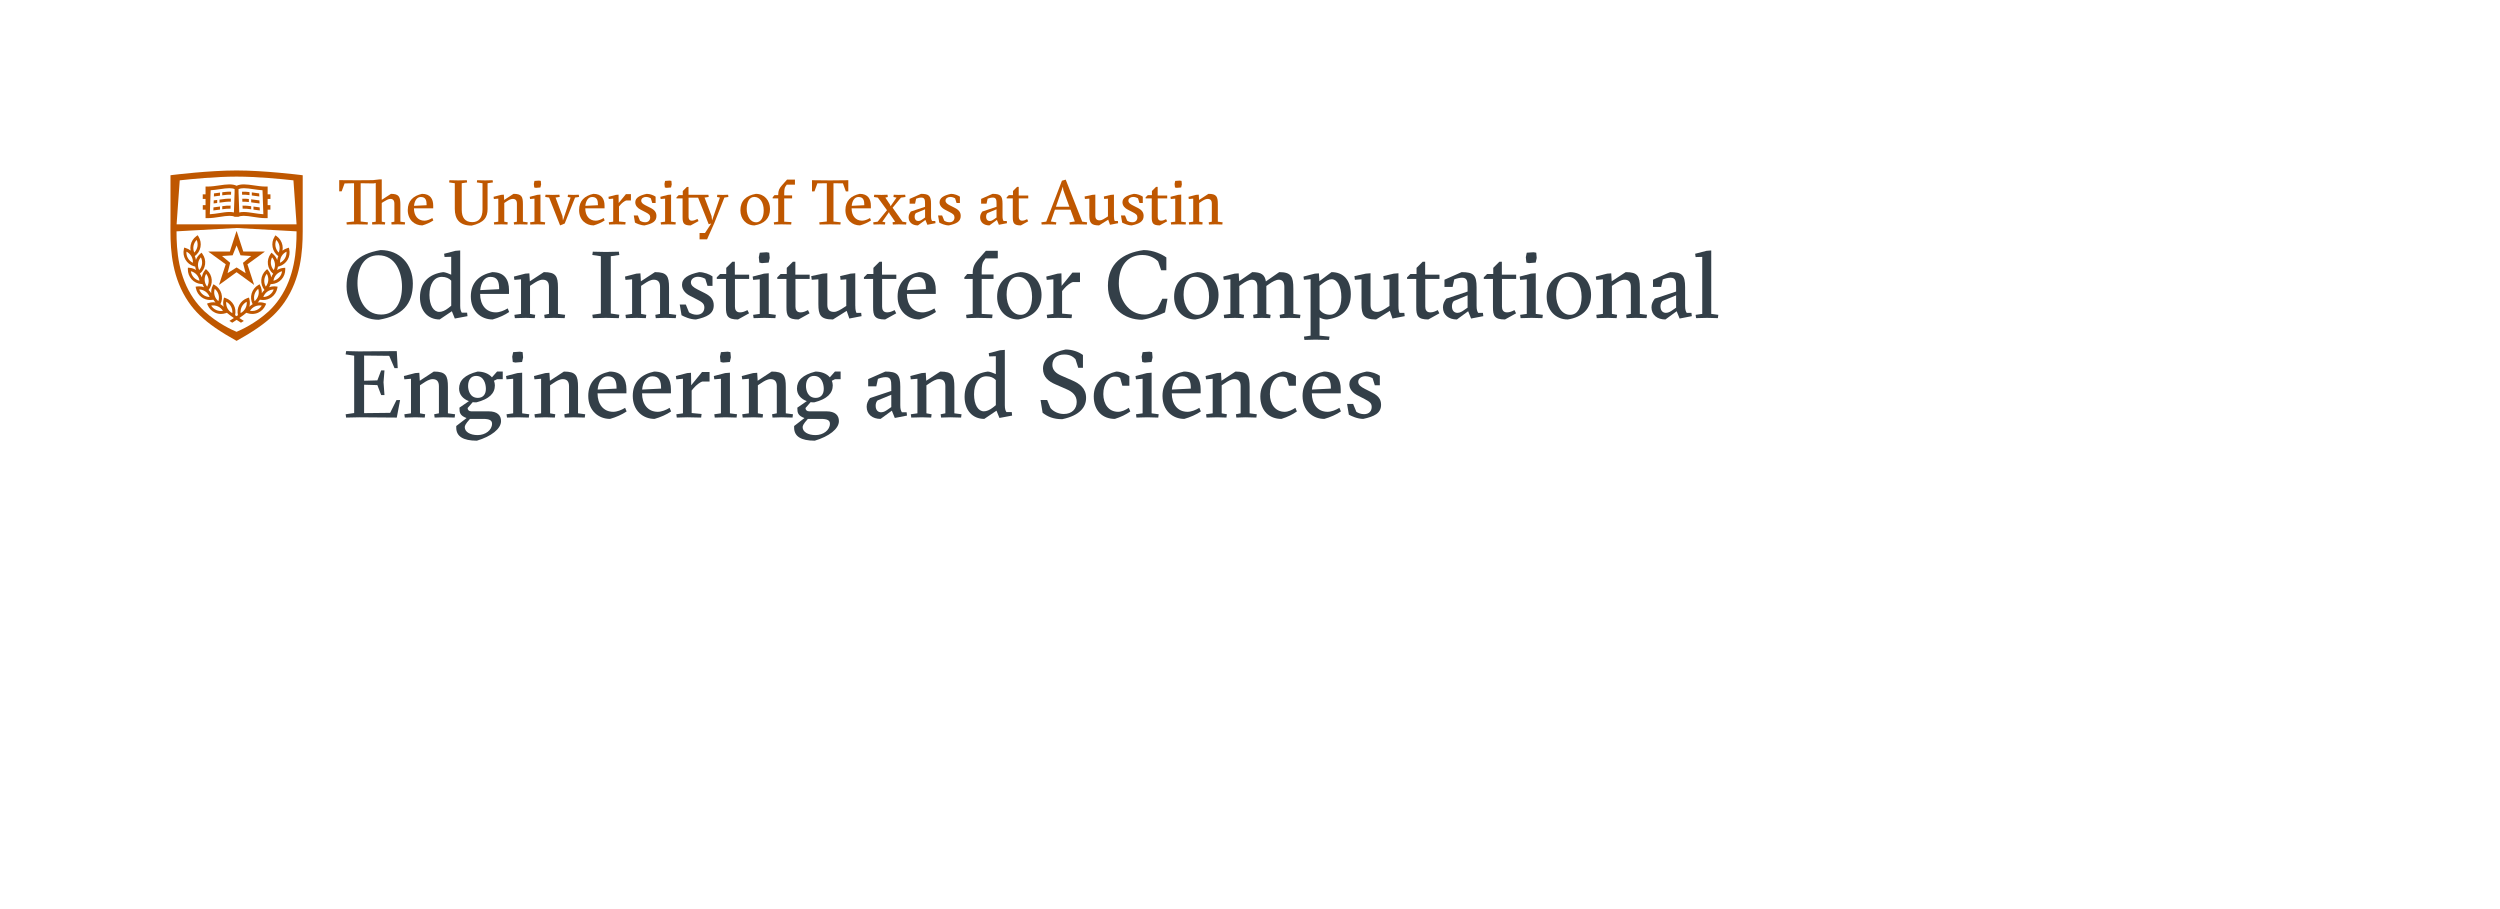 <?xml version="1.0" encoding="utf-8"?>
<!-- Generator: Adobe Illustrator 23.0.2, SVG Export Plug-In . SVG Version: 6.00 Build 0)  -->
<svg version="1.1" id="Layer_1" xmlns="http://www.w3.org/2000/svg" xmlns:xlink="http://www.w3.org/1999/xlink" x="0px" y="0px"
	 viewBox="0 0 792 288" style="enable-background:new 0 0 792 288;" xml:space="preserve">
<style type="text/css">
	.st0{fill:#333F48;}
	.st1{fill:#BF5700;}
</style>
<g>
	<path class="st0" d="M130.79,89.81c0,6.63-3.39,10.26-10.8,11.49c-6.06,0-10.2-4.53-10.2-10.59c0-6.63,3.39-10.26,10.8-11.49
		C126.66,79.22,130.79,83.75,130.79,89.81z M120.75,99.65c4.62,0,6.6-3.99,6.6-8.85c0-4.38-1.95-9.93-7.47-9.93
		c-4.62,0-6.63,3.96-6.63,8.85C113.25,94.19,115.26,99.65,120.75,99.65z"/>
	<path class="st0" d="M145.79,96.86c0,1.2,0.21,1.74,0.51,2.19h1.68l0.12,1.11l-4.02,0.75l-0.93-2.31l-3.87,2.61
		c-3.81,0-6.24-2.85-6.24-6.99c0-4.86,2.97-7.41,7.35-8.01c0.6,0,1.86,0.48,2.55,0.81v-5.67l-2.1,0.06l-0.15-1.02l3.6-0.93l1.5-0.12
		V96.86z M142.05,97.58l0.9-0.72v-7.95c-0.66-0.75-1.71-1.2-2.97-1.2c-2.4,0-3.93,2.19-3.93,5.73c0,3.33,1.32,5.37,3.12,5.37
		C139.98,98.81,141,98.42,142.05,97.58z"/>
	<path class="st0" d="M152.1,93.11c0,3.42,1.83,5.85,4.98,5.85c1.2,0,2.64-0.57,3.75-1.26l0.48,1.14c-1.44,0.99-3.33,1.83-5.25,2.37
		c-3.63,0-6.9-2.58-6.9-7.29c0-4.44,2.67-6.81,6.78-7.71c3.96,0,5.31,2.49,5.31,5.64v1.26H152.1z M158.13,91.61
		c0-2.31-0.45-3.9-2.76-3.9c-1.83,0-3,1.71-3.24,4.2L158.13,91.61z"/>
	<path class="st0" d="M166.56,100.7l-3.45,0.09l-0.15-1.05l2.1-0.3V88.49l-2.1,0.18l-0.15-1.05l3.6-0.93l1.29-0.09l0.15,2.52
		l4.44-2.91c3.84,0,4.47,1.29,4.47,4.89v8.34l2.28,0.3l-0.15,1.05l-3.45-0.09l-2.88,0.09l-0.15-1.05l1.5-0.3v-8.58
		c0-1.56-0.69-2.25-1.98-2.25c-1.05,0-2.1,0.66-3.12,1.35l-0.9,0.6v8.88l1.65,0.3l-0.15,1.05L166.56,100.7z"/>
	<path class="st0" d="M191.94,100.7l-4.14,0.09l-0.15-1.08l2.7-0.39V81.17l-2.7-0.39l0.15-1.05l4.14,0.09l4.11-0.09l0.15,1.05
		l-2.7,0.39v18.15l2.7,0.39l-0.15,1.08L191.94,100.7z"/>
	<path class="st0" d="M201.75,100.7l-3.45,0.09l-0.15-1.05l2.1-0.3V88.49l-2.1,0.18L198,87.62l3.6-0.93l1.29-0.09l0.15,2.52
		l4.44-2.91c3.84,0,4.47,1.29,4.47,4.89v8.34l2.28,0.3l-0.15,1.05l-3.45-0.09l-2.88,0.09l-0.15-1.05l1.5-0.3v-8.58
		c0-1.56-0.69-2.25-1.98-2.25c-1.05,0-2.1,0.66-3.12,1.35l-0.9,0.6v8.88l1.65,0.3l-0.15,1.05L201.75,100.7z"/>
	<path class="st0" d="M223.44,88.34c-0.3-0.18-1.2-0.66-2.28-0.66c-1.17,0-2.28,0.63-2.28,1.77c0,0.96,0.75,1.56,2.1,2.25l2.31,1.17
		c2.01,1.02,2.82,2.16,2.82,3.87c0,2.7-2.19,3.72-5.64,4.47c-1.83,0-3.78-0.9-4.56-1.35l-0.57-3.39h1.92l1.02,2.49
		c0.63,0.42,1.5,0.75,2.46,0.75c1.59,0,2.4-1.02,2.4-2.28c0-1.17-0.63-1.68-2.19-2.49l-2.37-1.23c-1.29-0.66-2.52-1.8-2.52-3.48
		c0-2.1,1.95-3.27,5.43-4.02c1.62,0,3.36,0.72,4.23,1.35v3h-1.59L223.44,88.34z"/>
	<path class="st0" d="M227.07,88.37v-0.51l1.05-1.05h1.95v-1.95l1.95-1.95h0.78v4.11h4.53v1.35h-4.5v8.79c0,0.87,0.33,1.8,1.59,1.8
		c0.87,0,1.53-0.3,2.37-0.72l0.51,1.02l-3.51,1.95c-3.36,0-3.81-1.2-3.81-3.9v-8.94H227.07z"/>
	<path class="st0" d="M242.19,100.7l-3.45,0.09l-0.15-1.05l2.1-0.3V88.49l-2.1,0.18l-0.15-1.05l3.6-0.93l1.5-0.12v12.87l2.25,0.3
		l-0.15,1.05L242.19,100.7z M240.69,80.06l2.16-0.15l0.84,0.15l0.15,1.68l-0.33,1.44l-2.13,0.18l-0.81-0.18l-0.18-1.68L240.69,80.06
		z"/>
	<path class="st0" d="M246.24,88.37v-0.51l1.05-1.05h1.95v-1.95l1.95-1.95h0.78v4.11h4.53v1.35H252v8.79c0,0.87,0.33,1.8,1.59,1.8
		c0.87,0,1.53-0.3,2.37-0.72l0.51,1.02l-3.51,1.95c-3.36,0-3.81-1.2-3.81-3.9v-8.94H246.24z"/>
	<path class="st0" d="M270.96,96.86c0,1.29,0.15,1.77,0.36,2.25h1.5l0.12,1.05l-3.87,0.75l-0.84-2.43l-4.35,2.73
		c-3.96,0-4.62-1.41-4.62-4.89v-7.83l-2.1,0.15L257,87.47l3.6-0.78l1.5-0.12v9.99c0,1.56,0.66,2.25,2.13,2.25
		c0.93,0,2.13-0.75,3.27-1.5l0.6-0.39v-8.43l-1.8,0.15l-0.15-1.17l3.3-0.78l1.5-0.12V96.86z"/>
	<path class="st0" d="M273.69,88.37v-0.51l1.05-1.05h1.95v-1.95l1.95-1.95h0.78v4.11h4.53v1.35h-4.5v8.79c0,0.87,0.33,1.8,1.59,1.8
		c0.87,0,1.53-0.3,2.37-0.72l0.51,1.02l-3.51,1.95c-3.36,0-3.81-1.2-3.81-3.9v-8.94H273.69z"/>
	<path class="st0" d="M287.3,93.11c0,3.42,1.83,5.85,4.98,5.85c1.2,0,2.64-0.57,3.75-1.26l0.48,1.14c-1.44,0.99-3.33,1.83-5.25,2.37
		c-3.63,0-6.9-2.58-6.9-7.29c0-4.44,2.67-6.81,6.78-7.71c3.96,0,5.31,2.49,5.31,5.64v1.26H287.3z M293.33,91.61
		c0-2.31-0.45-3.9-2.76-3.9c-1.83,0-3,1.71-3.24,4.2L293.33,91.61z"/>
	<path class="st0" d="M311,86.96h3.75v1.41H311v11.07l3.45,0.21l-0.15,1.14l-4.65-0.09l-3.45,0.09l-0.15-1.05l2.1-0.3V88.37h-2.64
		v-0.51l0.9-1.05h1.74v-0.3c0-1.8,0.57-2.97,1.65-4.2l2.52-2.85h3.78v2.4h-3.9l-0.57,0.81c-0.42,0.57-0.63,1.44-0.63,3.39V86.96z"/>
	<path class="st0" d="M329.96,93.41c0,4.47-2.73,7.05-7.38,7.8c-3.99,0-6.69-3.09-6.69-7.17c0-4.5,2.73-7.05,7.38-7.83
		C327.26,86.21,329.96,89.33,329.96,93.41z M323.33,99.74c2.4,0,3.63-2.46,3.63-5.7c0-3.81-1.83-6.36-4.44-6.36
		c-2.43,0-3.63,2.46-3.63,5.73C318.89,96.83,320.66,99.74,323.33,99.74z"/>
	<path class="st0" d="M336.32,90.56l3.42-4.2h2.4v3h-2.22c-0.72,0.15-2.04,1.14-2.85,2.13l-0.6,0.72v7.14l3.15,0.3l-0.15,1.14
		l-4.35-0.09l-3.36,0.09l-0.15-1.05l2.1-0.3V88.49l-2.1,0.18l-0.15-1.05l3.6-0.93l1.2-0.09L336.32,90.56z"/>
	<path class="st0" d="M369.86,94.64l-0.78,4.32c-1.62,0.78-4.77,1.98-7.29,2.34c-5.58,0-10.8-3.78-10.8-10.77
		s4.65-10.41,11.34-11.31c3.12,0,5.88,1.41,7.17,2.34v4.05h-1.65l-0.96-2.79c-0.81-0.87-2.52-2.04-4.98-2.04
		c-4.44,0-7.47,3.15-7.47,9.03c0,4.86,2.97,9.84,8.22,9.84c1.8,0,3.12-0.99,3.93-1.68l1.62-3.33H369.86z"/>
	<path class="st0" d="M386.03,93.41c0,4.47-2.73,7.05-7.38,7.8c-3.99,0-6.69-3.09-6.69-7.17c0-4.5,2.73-7.05,7.38-7.83
		C383.33,86.21,386.03,89.33,386.03,93.41z M379.4,99.74c2.4,0,3.63-2.46,3.63-5.7c0-3.81-1.83-6.36-4.44-6.36
		c-2.43,0-3.63,2.46-3.63,5.73C374.96,96.83,376.73,99.74,379.4,99.74z"/>
	<path class="st0" d="M408.38,100.7l-2.85,0.09l-0.15-1.05l1.5-0.3v-8.58c0-1.56-0.66-2.25-1.74-2.25c-0.9,0-2.01,0.6-3.06,1.35
		l-0.9,0.63v8.85l1.35,0.3l-0.15,1.05l-2.55-0.09l-2.7,0.09l-0.15-1.05l1.35-0.3v-8.58c0-1.56-0.66-2.25-1.74-2.25
		c-0.9,0-2.01,0.6-3.06,1.35l-0.9,0.63v8.85l1.5,0.3l-0.15,1.05l-2.7-0.09l-3.45,0.09l-0.15-1.05l2.1-0.3V88.49l-2.1,0.18
		l-0.15-1.05l3.6-0.93l1.29-0.09l0.15,2.49l4.14-2.88c2.91,0,3.99,0.87,4.32,2.94l4.23-2.94c3.84,0,4.47,1.44,4.47,5.25v7.98
		l2.25,0.3l-0.15,1.05L408.38,100.7z"/>
	<path class="st0" d="M418.04,100.58v5.76l3.15,0.3l-0.15,1.05l-4.35-0.09l-3.45,0.09l-0.15-1.05l2.1-0.3V88.46l-2.1,0.18
		l-0.15-1.02l3.6-0.93l1.29-0.09l0.15,2.49l3.84-2.88c3.87,0,6.12,2.64,6.12,6.99c0,5.1-3.06,7.41-7.53,8.01
		C419.57,101.21,418.73,100.97,418.04,100.58z M421.82,88.46c-0.81,0-1.77,0.54-2.88,1.38l-0.9,0.69v7.53
		c0.69,1.05,1.92,1.65,3.27,1.65c2.16,0,3.63-2.13,3.63-5.58C424.94,90.62,423.62,88.46,421.82,88.46z"/>
	<path class="st0" d="M443.03,96.86c0,1.29,0.15,1.77,0.36,2.25h1.5l0.12,1.05l-3.87,0.75l-0.84-2.43l-4.35,2.73
		c-3.96,0-4.62-1.41-4.62-4.89v-7.83l-2.1,0.15l-0.15-1.17l3.6-0.78l1.5-0.12v9.99c0,1.56,0.66,2.25,2.13,2.25
		c0.93,0,2.13-0.75,3.27-1.5l0.6-0.39v-8.43l-1.8,0.15l-0.15-1.17l3.3-0.78l1.5-0.12V96.86z"/>
	<path class="st0" d="M445.76,88.37v-0.51l1.05-1.05h1.95v-1.95l1.95-1.95h0.78v4.11h4.53v1.35h-4.5v8.79c0,0.87,0.33,1.8,1.59,1.8
		c0.87,0,1.53-0.3,2.37-0.72l0.51,1.02l-3.51,1.95c-3.36,0-3.81-1.2-3.81-3.9v-8.94H445.76z"/>
	<path class="st0" d="M463.04,86.21c3.78,0,4.74,0.96,4.74,4.77v5.88c0,1.29,0.21,1.77,0.51,2.25h1.5l0.12,1.05l-3.87,0.75
		l-0.93-2.31l-3.57,2.61c-2.58,0-4.41-1.44-4.41-3.84c0-1.08,0.39-1.86,1.05-2.76l6.75-2.25v-1.5c0-1.8-0.15-2.88-1.77-2.88
		c-0.81,0-1.8,0.27-2.46,0.54l-0.51,2.37h-2.58v-2.28L463.04,86.21z M464.93,93.56l-4.35,1.8c-0.45,0.45-0.6,1.05-0.6,1.68
		c0,1.53,0.87,2.07,1.74,2.07c0.84,0,1.56-0.51,1.95-0.78l1.26-0.87V93.56z"/>
	<path class="st0" d="M470.06,88.37v-0.51l1.05-1.05h1.95v-1.95l1.95-1.95h0.78v4.11h4.53v1.35h-4.5v8.79c0,0.87,0.33,1.8,1.59,1.8
		c0.87,0,1.53-0.3,2.37-0.72l0.51,1.02l-3.51,1.95c-3.36,0-3.81-1.2-3.81-3.9v-8.94H470.06z"/>
	<path class="st0" d="M485.18,100.7l-3.45,0.09l-0.15-1.05l2.1-0.3V88.49l-2.1,0.18l-0.15-1.05l3.6-0.93l1.5-0.12v12.87l2.25,0.3
		l-0.15,1.05L485.18,100.7z M483.68,80.06l2.16-0.15l0.84,0.15l0.15,1.68l-0.33,1.44l-2.13,0.18l-0.81-0.18l-0.18-1.68L483.68,80.06
		z"/>
	<path class="st0" d="M504.05,93.41c0,4.47-2.73,7.05-7.38,7.8c-3.99,0-6.69-3.09-6.69-7.17c0-4.5,2.73-7.05,7.38-7.83
		C501.35,86.21,504.05,89.33,504.05,93.41z M497.42,99.74c2.4,0,3.63-2.46,3.63-5.7c0-3.81-1.83-6.36-4.44-6.36
		c-2.43,0-3.63,2.46-3.63,5.73C492.98,96.83,494.75,99.74,497.42,99.74z"/>
	<path class="st0" d="M509.3,100.7l-3.45,0.09l-0.15-1.05l2.1-0.3V88.49l-2.1,0.18l-0.15-1.05l3.6-0.93l1.29-0.09l0.15,2.52
		l4.44-2.91c3.84,0,4.47,1.29,4.47,4.89v8.34l2.28,0.3l-0.15,1.05l-3.45-0.09l-2.88,0.09l-0.15-1.05l1.5-0.3v-8.58
		c0-1.56-0.69-2.25-1.98-2.25c-1.05,0-2.1,0.66-3.12,1.35l-0.9,0.6v8.88l1.65,0.3l-0.15,1.05L509.3,100.7z"/>
	<path class="st0" d="M529.1,86.21c3.78,0,4.74,0.96,4.74,4.77v5.88c0,1.29,0.21,1.77,0.51,2.25h1.5l0.12,1.05l-3.87,0.75
		l-0.93-2.31l-3.57,2.61c-2.58,0-4.41-1.44-4.41-3.84c0-1.08,0.39-1.86,1.05-2.76l6.75-2.25v-1.5c0-1.8-0.15-2.88-1.77-2.88
		c-0.81,0-1.8,0.27-2.46,0.54l-0.51,2.37h-2.58v-2.28L529.1,86.21z M530.99,93.56l-4.35,1.8c-0.45,0.45-0.6,1.05-0.6,1.68
		c0,1.53,0.87,2.07,1.74,2.07c0.84,0,1.56-0.51,1.95-0.78l1.26-0.87V93.56z"/>
	<path class="st0" d="M540.77,100.7l-3.45,0.09l-0.15-1.05l2.1-0.3V81.38l-2.1,0.06l-0.15-1.05l3.6-0.93l1.5-0.12v20.1l2.25,0.3
		l-0.15,1.05L540.77,100.7z"/>
	<path class="st0" d="M125.7,111.23l0.3,5.4h-1.02l-1.68-3.9l-7.95-0.09v7.98l4.2-0.12l1.2-3.15h1.05l-0.3,3.75l0.3,4.05h-1.05
		l-1.2-3.15l-4.2-0.12v9l8.25-0.09l2.01-4.05h1.14l-1.05,5.55l-11.91-0.09l-4.14,0.09l-0.15-1.05l2.7-0.39v-18.18l-2.7-0.39
		l0.15-1.05l4.14,0.09L125.7,111.23z"/>
	<path class="st0" d="M131.7,132.2l-3.45,0.09l-0.15-1.05l2.1-0.3v-10.95l-2.1,0.18l-0.15-1.05l3.6-0.93l1.29-0.09l0.15,2.52
		l4.44-2.91c3.84,0,4.47,1.29,4.47,4.89v8.34l2.28,0.3l-0.15,1.05l-3.45-0.09l-2.88,0.09l-0.15-1.05l1.5-0.3v-8.58
		c0-1.56-0.69-2.25-1.98-2.25c-1.05,0-2.1,0.66-3.12,1.35l-0.9,0.6v8.88l1.65,0.3l-0.15,1.05L131.7,132.2z"/>
	<path class="st0" d="M155.85,119.54l1.62-1.83h1.8v2.43h-1.8l-0.99,0.48c0.18,0.45,0.3,0.93,0.3,1.44c0,2.55-1.77,4.35-5.85,5.4
		c-0.42,0-0.81,0-1.17-0.06l-1.62,1.86c0,0.63,0.45,1.05,1.17,1.05h5.49c2.73,0,3.93,1.26,3.93,3.09c0,2.46-3.12,4.86-7.65,6.21
		c-4.35,0-6.54-1.35-6.54-4.14v-0.51l3.27-2.52c-2.1-0.78-2.25-1.74-2.25-3.12v-0.18l3-2.07c-1.89-0.66-3.12-2.1-3.12-3.96
		c0-2.55,1.74-4.35,5.85-5.4C153.24,117.71,154.89,118.4,155.85,119.54z M148.89,132.71c-1.53,1.68-1.65,2.22-1.65,2.64
		c0,1.41,1.62,2.49,4.08,2.49s4.56-1.59,4.56-3.6c0-1.08-0.81-1.53-2.85-1.53H148.89z M150.84,119.09c-1.62,0-2.55,1.26-2.55,3.18
		c0,1.44,0.63,3.78,3.09,3.78c1.62,0,2.55-1.11,2.55-2.85C153.93,121.64,153.3,119.09,150.84,119.09z"/>
	<path class="st0" d="M164.07,132.2l-3.45,0.09l-0.15-1.05l2.1-0.3v-10.95l-2.1,0.18l-0.15-1.05l3.6-0.93l1.5-0.12v12.87l2.25,0.3
		l-0.15,1.05L164.07,132.2z M162.57,111.56l2.16-0.15l0.84,0.15l0.15,1.68l-0.33,1.44l-2.13,0.18l-0.81-0.18l-0.18-1.68
		L162.57,111.56z"/>
	<path class="st0" d="M172.92,132.2l-3.45,0.09l-0.15-1.05l2.1-0.3v-10.95l-2.1,0.18l-0.15-1.05l3.6-0.93l1.29-0.09l0.15,2.52
		l4.44-2.91c3.84,0,4.47,1.29,4.47,4.89v8.34l2.28,0.3l-0.15,1.05l-3.45-0.09l-2.88,0.09l-0.15-1.05l1.5-0.3v-8.58
		c0-1.56-0.69-2.25-1.98-2.25c-1.05,0-2.1,0.66-3.12,1.35l-0.9,0.6v8.88l1.65,0.3l-0.15,1.05L172.92,132.2z"/>
	<path class="st0" d="M189.3,124.61c0,3.42,1.83,5.85,4.98,5.85c1.2,0,2.64-0.57,3.75-1.26l0.48,1.14
		c-1.44,0.99-3.33,1.83-5.25,2.37c-3.63,0-6.9-2.58-6.9-7.29c0-4.44,2.67-6.81,6.78-7.71c3.96,0,5.31,2.49,5.31,5.64v1.26H189.3z
		 M195.33,123.11c0-2.31-0.45-3.9-2.76-3.9c-1.83,0-3,1.71-3.24,4.2L195.33,123.11z"/>
	<path class="st0" d="M203.4,124.61c0,3.42,1.83,5.85,4.98,5.85c1.2,0,2.64-0.57,3.75-1.26l0.48,1.14
		c-1.44,0.99-3.33,1.83-5.25,2.37c-3.63,0-6.9-2.58-6.9-7.29c0-4.44,2.67-6.81,6.78-7.71c3.96,0,5.31,2.49,5.31,5.64v1.26H203.4z
		 M209.43,123.11c0-2.31-0.45-3.9-2.76-3.9c-1.83,0-3,1.71-3.24,4.2L209.43,123.11z"/>
	<path class="st0" d="M218.97,122.06l3.42-4.2h2.4v3h-2.22c-0.72,0.15-2.04,1.14-2.85,2.13l-0.6,0.72v7.14l3.15,0.3l-0.15,1.14
		l-4.35-0.09l-3.36,0.09l-0.15-1.05l2.1-0.3v-10.95l-2.1,0.18l-0.15-1.05l3.6-0.93l1.2-0.09L218.97,122.06z"/>
	<path class="st0" d="M229.89,132.2l-3.45,0.09l-0.15-1.05l2.1-0.3v-10.95l-2.1,0.18l-0.15-1.05l3.6-0.93l1.5-0.12v12.87l2.25,0.3
		l-0.15,1.05L229.89,132.2z M228.39,111.56l2.16-0.15l0.84,0.15l0.15,1.68l-0.33,1.44l-2.13,0.18l-0.81-0.18l-0.18-1.68
		L228.39,111.56z"/>
	<path class="st0" d="M238.74,132.2l-3.45,0.09l-0.15-1.05l2.1-0.3v-10.95l-2.1,0.18l-0.15-1.05l3.6-0.93l1.29-0.09l0.15,2.52
		l4.44-2.91c3.84,0,4.47,1.29,4.47,4.89v8.34l2.28,0.3l-0.15,1.05l-3.45-0.09l-2.88,0.09l-0.15-1.05l1.5-0.3v-8.58
		c0-1.56-0.69-2.25-1.98-2.25c-1.05,0-2.1,0.66-3.12,1.35l-0.9,0.6v8.88l1.65,0.3l-0.15,1.05L238.74,132.2z"/>
	<path class="st0" d="M262.89,119.54l1.62-1.83h1.8v2.43h-1.8l-0.99,0.48c0.18,0.45,0.3,0.93,0.3,1.44c0,2.55-1.77,4.35-5.85,5.4
		c-0.42,0-0.81,0-1.17-0.06l-1.62,1.86c0,0.63,0.45,1.05,1.17,1.05h5.49c2.73,0,3.93,1.26,3.93,3.09c0,2.46-3.12,4.86-7.65,6.21
		c-4.35,0-6.54-1.35-6.54-4.14v-0.51l3.27-2.52c-2.1-0.78-2.25-1.74-2.25-3.12v-0.18l3-2.07c-1.89-0.66-3.12-2.1-3.12-3.96
		c0-2.55,1.74-4.35,5.85-5.4C260.28,117.71,261.93,118.4,262.89,119.54z M255.93,132.71c-1.53,1.68-1.65,2.22-1.65,2.64
		c0,1.41,1.62,2.49,4.08,2.49s4.56-1.59,4.56-3.6c0-1.08-0.81-1.53-2.85-1.53H255.93z M257.88,119.09c-1.62,0-2.55,1.26-2.55,3.18
		c0,1.44,0.63,3.78,3.09,3.78c1.62,0,2.55-1.11,2.55-2.85C260.97,121.64,260.34,119.09,257.88,119.09z"/>
	<path class="st0" d="M280.47,117.71c3.78,0,4.74,0.96,4.74,4.77v5.88c0,1.29,0.21,1.77,0.51,2.25h1.5l0.12,1.05l-3.87,0.75
		l-0.93-2.31l-3.57,2.61c-2.58,0-4.41-1.44-4.41-3.84c0-1.08,0.39-1.86,1.05-2.76l6.75-2.25v-1.5c0-1.8-0.15-2.88-1.77-2.88
		c-0.81,0-1.8,0.27-2.46,0.54l-0.51,2.37h-2.58v-2.28L280.47,117.71z M282.36,125.06l-4.35,1.8c-0.45,0.45-0.6,1.05-0.6,1.68
		c0,1.53,0.87,2.07,1.74,2.07c0.84,0,1.56-0.51,1.95-0.78l1.26-0.87V125.06z"/>
	<path class="st0" d="M292.14,132.2l-3.45,0.09l-0.15-1.05l2.1-0.3v-10.95l-2.1,0.18l-0.15-1.05l3.6-0.93l1.29-0.09l0.15,2.52
		l4.44-2.91c3.84,0,4.47,1.29,4.47,4.89v8.34l2.28,0.3l-0.15,1.05l-3.45-0.09l-2.88,0.09l-0.15-1.05l1.5-0.3v-8.58
		c0-1.56-0.69-2.25-1.98-2.25c-1.05,0-2.1,0.66-3.12,1.35l-0.9,0.6v8.88l1.65,0.3l-0.15,1.05L292.14,132.2z"/>
	<path class="st0" d="M318.33,128.36c0,1.2,0.21,1.74,0.51,2.19h1.68l0.12,1.11l-4.02,0.75l-0.93-2.31l-3.87,2.61
		c-3.81,0-6.24-2.85-6.24-6.99c0-4.86,2.97-7.41,7.35-8.01c0.6,0,1.86,0.48,2.55,0.81v-5.67l-2.1,0.06l-0.15-1.02l3.6-0.93l1.5-0.12
		V128.36z M314.58,129.08l0.9-0.72v-7.95c-0.66-0.75-1.71-1.2-2.97-1.2c-2.4,0-3.93,2.19-3.93,5.73c0,3.33,1.32,5.37,3.12,5.37
		C312.51,130.31,313.53,129.92,314.58,129.08z"/>
	<path class="st0" d="M332.79,129.26c0.9,1.11,2.55,1.89,4.23,1.89c2.58,0,4.08-1.62,4.08-3.81c0-2.04-1.32-3.21-3.12-3.99
		l-3.63-1.59c-2.16-0.93-3.93-2.31-3.93-4.98c0-3.27,3-5.19,7.17-6.06c1.89,0,3.99,0.63,5.49,1.74v4.05h-1.5l-0.87-2.73
		c-0.78-0.81-1.74-1.47-3.54-1.47c-2.37,0-3.78,1.29-3.78,3.3c0,1.65,1.17,2.67,2.82,3.39l3.45,1.5c2.37,1.02,4.44,2.52,4.41,5.58
		c0,2.82-1.92,5.55-7.56,6.72c-2.76,0-4.62-0.78-6.21-2.04l-0.66-4.05h2.1L332.79,129.26z"/>
	<path class="st0" d="M354.87,119.78c-0.48-0.36-0.93-0.48-1.74-0.48c-2.04,0-3.6,2.28-3.6,5.55c0,3.21,1.74,5.61,4.68,5.61
		c1.14,0,2.34-0.57,3.39-1.26l0.48,1.14c-1.38,0.99-2.91,1.74-4.89,2.37c-3.84,0-6.69-2.52-6.69-7.14c0-4.71,3.45-6.96,7.14-7.86
		c1.38,0,3.24,0.69,4.14,1.5v3h-2.22L354.87,119.78z"/>
	<path class="st0" d="M363.48,132.2l-3.45,0.09l-0.15-1.05l2.1-0.3v-10.95l-2.1,0.18l-0.15-1.05l3.6-0.93l1.5-0.12v12.87l2.25,0.3
		l-0.15,1.05L363.48,132.2z M361.98,111.56l2.16-0.15l0.84,0.15l0.15,1.68l-0.33,1.44l-2.13,0.18l-0.81-0.18l-0.18-1.68
		L361.98,111.56z"/>
	<path class="st0" d="M371.22,124.61c0,3.42,1.83,5.85,4.98,5.85c1.2,0,2.64-0.57,3.75-1.26l0.48,1.14
		c-1.44,0.99-3.33,1.83-5.25,2.37c-3.63,0-6.9-2.58-6.9-7.29c0-4.44,2.67-6.81,6.78-7.71c3.96,0,5.31,2.49,5.31,5.64v1.26H371.22z
		 M377.25,123.11c0-2.31-0.45-3.9-2.76-3.9c-1.83,0-3,1.71-3.24,4.2L377.25,123.11z"/>
	<path class="st0" d="M385.68,132.2l-3.45,0.09l-0.15-1.05l2.1-0.3v-10.95l-2.1,0.18l-0.15-1.05l3.6-0.93l1.29-0.09l0.15,2.52
		l4.44-2.91c3.84,0,4.47,1.29,4.47,4.89v8.34l2.28,0.3l-0.15,1.05l-3.45-0.09l-2.88,0.09l-0.15-1.05l1.5-0.3v-8.58
		c0-1.56-0.69-2.25-1.98-2.25c-1.05,0-2.1,0.66-3.12,1.35l-0.9,0.6v8.88l1.65,0.3l-0.15,1.05L385.68,132.2z"/>
	<path class="st0" d="M407.64,119.78c-0.48-0.36-0.93-0.48-1.74-0.48c-2.04,0-3.6,2.28-3.6,5.55c0,3.21,1.74,5.61,4.68,5.61
		c1.14,0,2.34-0.57,3.39-1.26l0.48,1.14c-1.38,0.99-2.91,1.74-4.89,2.37c-3.84,0-6.69-2.52-6.69-7.14c0-4.71,3.45-6.96,7.14-7.86
		c1.38,0,3.24,0.69,4.14,1.5v3h-2.22L407.64,119.78z"/>
	<path class="st0" d="M415.59,124.61c0,3.42,1.83,5.85,4.98,5.85c1.2,0,2.64-0.57,3.75-1.26l0.48,1.14
		c-1.44,0.99-3.33,1.83-5.25,2.37c-3.63,0-6.9-2.58-6.9-7.29c0-4.44,2.67-6.81,6.78-7.71c3.96,0,5.31,2.49,5.31,5.64v1.26H415.59z
		 M421.62,123.11c0-2.31-0.45-3.9-2.76-3.9c-1.83,0-3,1.71-3.24,4.2L421.62,123.11z"/>
	<path class="st0" d="M434.85,119.84c-0.3-0.18-1.2-0.66-2.28-0.66c-1.17,0-2.28,0.63-2.28,1.77c0,0.96,0.75,1.56,2.1,2.25
		l2.31,1.17c2.01,1.02,2.82,2.16,2.82,3.87c0,2.7-2.19,3.72-5.64,4.47c-1.83,0-3.78-0.9-4.56-1.35l-0.57-3.39h1.92l1.02,2.49
		c0.63,0.42,1.5,0.75,2.46,0.75c1.59,0,2.4-1.02,2.4-2.28c0-1.17-0.63-1.68-2.19-2.49l-2.37-1.23c-1.29-0.66-2.52-1.8-2.52-3.48
		c0-2.1,1.95-3.27,5.43-4.02c1.62,0,3.36,0.72,4.23,1.35v3h-1.59L434.85,119.84z"/>
</g>
<g>
	<g>
		<polygon class="st1" points="74.93,72.04 74.97,72.04 74.97,72.02 74.93,72.02 74.93,72.04 		"/>
		<path class="st1" d="M80.38,67.5c-1.14-0.17-2.21-0.34-3.19-0.34c-0.52,0-0.98,0.05-1.39,0.15l-0.23-6.36v-1.05
			c0.45-0.19,0.99-0.28,1.69-0.28c0.89,0,1.9,0.15,2.98,0.31c0.95,0.14,1.92,0.28,2.92,0.34l0.27,7.6
			C82.4,67.81,81.38,67.65,80.38,67.5L80.38,67.5z M69.52,67.5c-1,0.16-2.03,0.31-3.05,0.37l0.27-7.6c1-0.06,1.97-0.2,2.92-0.34
			c1.08-0.16,2.09-0.31,2.98-0.31c0.69,0,1.24,0.09,1.68,0.28v1.05L74.1,67.3c-0.41-0.1-0.86-0.15-1.39-0.15
			C71.74,67.15,70.66,67.32,69.52,67.5L69.52,67.5z M85.68,63.01v-1.45h-0.89V59.1h-0.6c-1.27,0-2.54-0.19-3.77-0.37
			c-1.12-0.16-2.18-0.32-3.15-0.32c-0.92,0-1.68,0.14-2.31,0.44c-0.63-0.3-1.39-0.44-2.31-0.44c-0.98,0-2.04,0.16-3.16,0.32
			c-1.23,0.18-2.5,0.37-3.77,0.37h-0.6v2.47h-0.89v1.45h0.89v1.96h-0.88v1.45h0.88v2.68h0.6c1.36,0,2.7-0.21,3.99-0.41
			c1.09-0.17,2.12-0.33,3-0.33c0.71,0,1.24,0.1,1.66,0.32v0h1.16v0c0.41-0.21,0.95-0.32,1.66-0.32c0.88,0,1.91,0.16,3.01,0.33
			c1.29,0.2,2.63,0.41,3.99,0.41h0.6v-2.68h0.88v-1.45h-0.88v-1.96H85.68L85.68,63.01z"/>
		<path class="st1" d="M69.69,61.01c-0.06,0.01-0.12,0.02-0.18,0.03c-0.57,0.08-1.14,0.17-1.72,0.23l-0.03,0.97
			c0.64-0.07,1.27-0.16,1.9-0.25c0.01,0,0.03,0,0.04-0.01V61.01L69.69,61.01z"/>
		<path class="st1" d="M70.41,60.91v0.97c1.03-0.14,1.96-0.25,2.78-0.18l0.03-0.96C72.36,60.68,71.4,60.78,70.41,60.91L70.41,60.91z
			"/>
		<path class="st1" d="M69.69,65.42c-0.06,0.01-0.12,0.02-0.18,0.03c-0.62,0.09-1.25,0.18-1.88,0.25l-0.04,0.97
			c0.7-0.07,1.38-0.17,2.06-0.27c0.01,0,0.03,0,0.04-0.01V65.42L69.69,65.42z"/>
		<path class="st1" d="M70.41,65.32v0.97c0.96-0.13,1.85-0.23,2.62-0.19l0.03-0.96C72.24,65.1,71.34,65.19,70.41,65.32L70.41,65.32z
			"/>
		<path class="st1" d="M69.54,63.24v0.97c0.04-0.01,0.07-0.01,0.11-0.02c1.29-0.19,2.47-0.36,3.46-0.29l0.03-0.96
			C72.04,62.88,70.81,63.05,69.54,63.24L69.54,63.24z"/>
		<path class="st1" d="M68.82,63.34c-0.37,0.05-0.74,0.1-1.11,0.14l-0.04,0.97c0.39-0.04,0.77-0.09,1.14-0.14V63.34L68.82,63.34z"/>
		<path class="st1" d="M79.05,60.85c-0.83-0.1-1.64-0.16-2.38-0.11l0.03,0.96c0.7-0.06,1.49,0.01,2.34,0.12V60.85L79.05,60.85z"/>
		<path class="st1" d="M82.11,61.27c-0.58-0.07-1.16-0.15-1.72-0.23c-0.21-0.03-0.41-0.06-0.62-0.09v0.97
			c0.16,0.02,0.32,0.04,0.48,0.07c0.62,0.09,1.25,0.18,1.9,0.25L82.11,61.27L82.11,61.27z"/>
		<path class="st1" d="M78.85,63.04c-0.73-0.08-1.44-0.13-2.1-0.09l0.03,0.96c0.62-0.04,1.32,0.01,2.06,0.1V63.04L78.85,63.04z"/>
		<path class="st1" d="M82.19,63.49c-0.61-0.07-1.21-0.16-1.8-0.24c-0.27-0.04-0.55-0.08-0.82-0.12v0.97
			c0.22,0.03,0.45,0.06,0.68,0.1c0.65,0.1,1.31,0.19,1.98,0.26L82.19,63.49L82.19,63.49z"/>
		<path class="st1" d="M80.29,66.41c0.66,0.1,1.33,0.19,2.01,0.26l-0.03-0.97c-0.64-0.07-1.26-0.16-1.88-0.25
			c-0.03,0-0.06-0.01-0.09-0.01V66.41L80.29,66.41z"/>
		<path class="st1" d="M79.57,65.33c-0.96-0.13-1.89-0.23-2.74-0.19l0.04,0.96c0.8-0.04,1.71,0.06,2.71,0.2V65.33L79.57,65.33z"/>
		<path class="st1" d="M73.7,80.88l1.25-3.13l1.25,3.13l3.37,0.22l-2.59,2.16l0.83,3.27l-2.86-1.8l-2.86,1.8l0.83-3.27l-2.6-2.16
			L73.7,80.88L73.7,80.88z M66.06,79.77L66.06,79.77l5.45,3.96l-2.1,6.45c0,0.01,0.01,0.02,0.02,0.03c0.01,0.01,0.02,0.01,0.03,0.01
			l5.49-3.99l5.49,3.99c0.01,0,0.02,0,0.03,0c0.02-0.01,0.02-0.04,0.01-0.06l-2.09-6.43l5.44-3.96v0c0.03-0.01,0.04-0.03,0.03-0.06
			c-0.01-0.02-0.04-0.04-0.06-0.03v0h-6.73L75,73.28h0c0-0.03-0.02-0.05-0.05-0.05c-0.03,0-0.05,0.02-0.05,0.05h0l-2.08,6.4h-6.73
			l0,0c-0.03-0.01-0.05,0-0.06,0.03C66.02,79.74,66.03,79.76,66.06,79.77L66.06,79.77z"/>
		<path class="st1" d="M88.46,87.86c-0.49,0.54-1.13,0.92-1.83,1.09c0.1-0.72,0.41-1.39,0.9-1.93c0.5-0.54,1.13-0.92,1.83-1.09
			C89.27,86.65,88.96,87.32,88.46,87.86L88.46,87.86z M85.83,83.63c-0.09-0.73,0.03-1.46,0.36-2.11c0.48,0.54,0.79,1.21,0.89,1.94
			c0.1,0.72-0.03,1.46-0.36,2.1C86.24,85.02,85.93,84.35,85.83,83.63L85.83,83.63z M87.29,78.12c-0.14-0.72-0.05-1.46,0.23-2.12
			c0.51,0.51,0.86,1.17,1,1.89c0.14,0.72,0.06,1.46-0.23,2.12C87.78,79.49,87.43,78.83,87.29,78.12L87.29,78.12z M90.77,79.72
			c0.05,0.73-0.12,1.45-0.48,2.08c-0.37,0.63-0.91,1.13-1.57,1.45c-0.05-0.73,0.11-1.45,0.48-2.08
			C89.57,80.53,90.12,80.04,90.77,79.72L90.77,79.72z M85.43,93.41c-0.59,0.43-1.29,0.66-2.02,0.69c0.25-0.69,0.69-1.28,1.28-1.71
			c0.59-0.43,1.29-0.67,2.02-0.69C86.47,92.39,86.03,92.98,85.43,93.41L85.43,93.41z M83.73,88.72c0.06-0.73,0.33-1.42,0.79-1.99
			c0.36,0.63,0.52,1.35,0.47,2.08c-0.06,0.73-0.33,1.42-0.79,1.99C83.84,90.18,83.67,89.46,83.73,88.72L83.73,88.72z M81.83,93.63
			c-0.21,0.7-0.62,1.32-1.18,1.78c-0.22-0.69-0.23-1.43-0.03-2.13c0.21-0.71,0.62-1.32,1.18-1.78
			C82.03,92.19,82.04,92.93,81.83,93.63L81.83,93.63z M82.93,96.81c-0.38,0.62-0.94,1.11-1.61,1.41c-0.46,0.21-0.96,0.31-1.47,0.31
			l0,0c-0.22,0-0.44-0.02-0.65-0.06c0.38-0.62,0.94-1.11,1.61-1.41C81.48,96.77,82.22,96.68,82.93,96.81L82.93,96.81z M76.64,97.1
			c0.35-0.65,0.88-1.17,1.52-1.5c0.07,0.72-0.07,1.45-0.42,2.09c-0.34,0.64-0.87,1.16-1.52,1.5C76.16,98.47,76.3,97.74,76.64,97.1
			L76.64,97.1z M68.51,98.22c-0.67-0.3-1.23-0.79-1.61-1.41c0.71-0.13,1.45-0.04,2.12,0.26c0.67,0.3,1.22,0.79,1.61,1.41
			C69.91,98.6,69.17,98.51,68.51,98.22L68.51,98.22z M68,93.63c-0.21-0.7-0.2-1.45,0.03-2.13c0.56,0.46,0.97,1.07,1.18,1.78
			c0.21,0.71,0.19,1.45-0.03,2.13C68.61,94.95,68.2,94.33,68,93.63L68,93.63z M71.66,95.6c0.64,0.33,1.17,0.85,1.52,1.5
			c0.35,0.65,0.49,1.38,0.41,2.1c-0.64-0.34-1.17-0.86-1.52-1.5C71.73,97.04,71.59,96.31,71.66,95.6L71.66,95.6z M64.39,93.41
			c-0.59-0.43-1.04-1.02-1.28-1.71c0.73,0.02,1.42,0.25,2.02,0.69c0.59,0.43,1.04,1.02,1.28,1.71
			C65.68,94.08,64.99,93.84,64.39,93.41L64.39,93.41z M65.31,86.74c0.45,0.57,0.73,1.25,0.79,1.99c0.06,0.73-0.11,1.45-0.47,2.08
			c-0.46-0.57-0.73-1.26-0.79-1.99C64.79,88.09,64.95,87.37,65.31,86.74L65.31,86.74z M61.36,87.86c-0.49-0.54-0.8-1.22-0.9-1.94
			c0.7,0.17,1.34,0.54,1.83,1.09c0.49,0.54,0.8,1.21,0.9,1.93C62.49,88.78,61.85,88.4,61.36,87.86L61.36,87.86z M61.11,83.25
			c-0.65-0.31-1.2-0.81-1.57-1.45c-0.37-0.63-0.54-1.36-0.48-2.08c0.65,0.31,1.2,0.81,1.57,1.44C61,81.8,61.16,82.52,61.11,83.25
			L61.11,83.25z M61.31,77.88c0.14-0.72,0.49-1.37,1-1.88c0.29,0.67,0.37,1.4,0.23,2.12c-0.14,0.72-0.49,1.37-1,1.89
			C61.25,79.33,61.17,78.6,61.31,77.88L61.31,77.88z M62.75,83.46c0.1-0.73,0.41-1.4,0.89-1.94c0.33,0.65,0.45,1.38,0.36,2.11
			c-0.1,0.73-0.41,1.4-0.89,1.94C62.78,84.92,62.66,84.19,62.75,83.46L62.75,83.46z M88.47,84.37c1.12-0.34,2.06-1.08,2.65-2.08
			c0.59-1.01,0.77-2.19,0.51-3.33l-0.11-0.5l-0.49,0.15c-0.57,0.17-1.09,0.44-1.54,0.8c0.11-0.56,0.1-1.14-0.01-1.71
			c-0.22-1.15-0.86-2.16-1.81-2.85l-0.42-0.3l-0.27,0.44c-0.62,0.99-0.84,2.17-0.62,3.32c0.22,1.14,0.86,2.15,1.8,2.84
			c-0.17,0.39-0.29,0.8-0.35,1.23c-0.28-0.76-0.75-1.45-1.39-1.97L86,80.06l-0.3,0.42c-0.68,0.95-0.97,2.11-0.82,3.27
			c0.15,1.16,0.73,2.21,1.64,2.95l0.02,0.01c-0.27,0.36-0.47,0.75-0.62,1.17c-0.11-0.8-0.44-1.57-0.96-2.22l-0.32-0.41l-0.38,0.35
			c-0.86,0.79-1.39,1.87-1.48,3.03c-0.09,1.16,0.26,2.31,0.99,3.22l0.02,0.02c-0.33,0.29-0.62,0.64-0.85,1.02
			c0.05-0.81-0.1-1.63-0.47-2.37l-0.23-0.46l-0.44,0.26c-1.01,0.59-1.74,1.54-2.08,2.66c-0.33,1.12-0.22,2.31,0.3,3.36l0.01,0.03
			c-0.39,0.22-0.74,0.5-1.04,0.82c0.22-0.78,0.23-1.62,0.02-2.42l-0.13-0.5l-0.49,0.16c-1.11,0.38-2.02,1.15-2.58,2.18
			c-0.53,0.99-0.68,2.14-0.42,3.24c-0.15,0.1-0.3,0.21-0.46,0.32c-0.16-0.11-0.32-0.21-0.46-0.32c0.26-1.1,0.12-2.25-0.42-3.24
			c-0.56-1.03-1.47-1.8-2.58-2.18l-0.49-0.16l-0.13,0.5c-0.21,0.8-0.2,1.63,0.02,2.42c-0.31-0.32-0.66-0.6-1.04-0.82l0.01-0.03
			c0.52-1.05,0.63-2.24,0.3-3.36c-0.33-1.12-1.07-2.07-2.08-2.66l-0.44-0.26l-0.23,0.46c-0.37,0.74-0.53,1.56-0.47,2.37
			c-0.23-0.38-0.52-0.72-0.85-1.02l0.02-0.02c0.73-0.92,1.08-2.06,0.99-3.23c-0.09-1.17-0.62-2.24-1.48-3.03l-0.38-0.35l-0.32,0.41
			c-0.52,0.65-0.84,1.42-0.96,2.22c-0.15-0.42-0.36-0.81-0.62-1.17l0.02-0.01c0.9-0.75,1.48-1.8,1.64-2.95
			c0.15-1.16-0.14-2.32-0.82-3.27l-0.3-0.42l-0.4,0.33c-0.64,0.53-1.12,1.21-1.39,1.97c-0.06-0.42-0.17-0.84-0.35-1.23
			c0.94-0.69,1.58-1.7,1.8-2.84c0.22-1.15,0-2.33-0.62-3.32l-0.27-0.44l-0.42,0.3c-0.95,0.69-1.59,1.7-1.81,2.85
			c-0.11,0.57-0.11,1.15-0.01,1.71c-0.45-0.36-0.98-0.63-1.54-0.8l-0.49-0.15l-0.11,0.5c-0.26,1.14-0.08,2.33,0.51,3.33
			c0.59,1.01,1.53,1.75,2.65,2.08l0.44,0.13c0.04,0.37,0.14,0.73,0.27,1.07c-0.62-0.4-1.33-0.64-2.08-0.7l-0.51-0.04l-0.01,0.52
			c-0.02,1.17,0.41,2.29,1.19,3.16c0.78,0.87,1.86,1.39,3.02,1.49l0.45,0.04c0.12,0.35,0.28,0.68,0.48,0.99
			c-0.51-0.19-1.04-0.29-1.6-0.29c-0.2,0-0.39,0.01-0.58,0.04l-0.51,0.07l0.1,0.5c0.23,1.15,0.87,2.16,1.81,2.85
			c0.78,0.57,1.72,0.87,2.69,0.87c0.19,0,0.38-0.01,0.57-0.04l0.45-0.06c0.19,0.32,0.42,0.61,0.68,0.87
			c-0.73-0.11-1.48-0.04-2.19,0.2l-0.49,0.17l0.2,0.47c0.46,1.08,1.3,1.93,2.36,2.41c0.59,0.26,1.22,0.4,1.86,0.4
			c0.51,0,1.02-0.09,1.51-0.25l0.36-0.12c0.6,0.51,1.28,1.02,2.21,1.66c-0.43,0.28-0.89,0.59-1.42,0.92l0.91,0.56
			c0.51-0.33,0.96-0.63,1.38-0.9c0.41,0.28,0.87,0.57,1.38,0.9l0.91-0.56c-0.52-0.34-0.99-0.64-1.42-0.92
			c0.93-0.64,1.61-1.15,2.21-1.66l0.36,0.12c0.49,0.17,0.99,0.25,1.51,0.25l0,0c0.64,0,1.27-0.13,1.86-0.39
			c1.06-0.48,1.9-1.33,2.36-2.41l0.2-0.47l-0.49-0.17c-0.71-0.25-1.46-0.31-2.19-0.2c0.26-0.26,0.49-0.56,0.68-0.88l0.45,0.06
			c0.19,0.02,0.38,0.04,0.57,0.04c0,0,0,0,0,0c0.97,0,1.9-0.3,2.69-0.87c0.94-0.69,1.59-1.7,1.81-2.85l0.1-0.5l-0.51-0.07
			c-0.19-0.02-0.39-0.04-0.58-0.04c-0.55,0-1.09,0.1-1.6,0.29c0.2-0.31,0.37-0.64,0.49-0.99L86.16,90c1.17-0.1,2.24-0.63,3.02-1.49
			c0.78-0.86,1.2-1.98,1.19-3.16l-0.01-0.52l-0.51,0.04c-0.75,0.06-1.46,0.3-2.08,0.7c0.13-0.35,0.22-0.71,0.27-1.07L88.47,84.37
			L88.47,84.37z"/>
		<path class="st1" d="M88.59,94.55c-0.98,1.44-2.1,2.77-3.46,4.06c-4.18,3.84-8.87,5.96-10.19,6.51
			c-1.32-0.55-6.01-2.67-10.19-6.51c-1.35-1.3-2.48-2.63-3.46-4.06c-4.74-6.95-5.37-15-5.37-21.26l0,0l19.02-1.06l19.01,1.06
			C93.96,79.55,93.33,87.61,88.59,94.55L88.59,94.55z M56.94,57.13c3.54-0.39,11.48-1.18,18.01-1.18c6.52,0,14.47,0.79,18.01,1.18
			l0.99,13.93h-19h-19L56.94,57.13L56.94,57.13z M95.89,55.52l-0.84-0.11C94.93,55.4,83.7,54,74.96,54c0,0,0,0-0.01,0
			c0,0,0,0-0.01,0c-8.75,0-19.98,1.4-20.09,1.41l-0.84,0.11v15.54H54v2.17c0,6.55,0.65,15.01,5.71,22.42
			c1.04,1.53,2.23,2.93,3.65,4.3l0,0c0.01,0.01,0.02,0.02,0.03,0.02c2.74,2.64,6.37,5.13,11.56,8.02V108c0,0,0,0,0,0c0,0,0,0,0,0
			v-0.01c5.19-2.89,8.81-5.38,11.56-8.02c0.01-0.01,0.02-0.02,0.03-0.02v0c1.42-1.37,2.6-2.78,3.65-4.3
			c5.06-7.41,5.71-15.87,5.71-22.42v-0.31l0,0V55.52L95.89,55.52z"/>
	</g>
	<g>
		<path class="st1" d="M125.94,71.07l-1.88,0.06l-0.1-0.7l0.98-0.2v-5.72c0-1.04-0.48-1.5-1.28-1.5c-0.6,0-1.38,0.44-2.12,0.9
			l-0.6,0.38v5.94l1.1,0.2l-0.1,0.7l-1.9-0.06l-2.1,0.06l-0.1-0.7l1.2-0.2V57.99l-0.72,0.12l-4.06-0.06v12.12l2.3,0.26l-0.1,0.7
			l-3.24-0.06l-3.36,0.06l-0.1-0.7l2.4-0.26V58.05l-3,0.06l-0.92,2.5h-0.78v-3.54l5.74,0.04l4.92-0.04l2.14-0.24h0.68v6.48l2.92-1.9
			c2.56,0,2.98,0.96,2.98,3.5v5.32l1.5,0.2l-0.1,0.7L125.94,71.07z"/>
		<path class="st1" d="M131.14,66.01c0,2.28,1.22,3.9,3.32,3.9c0.8,0,1.76-0.38,2.5-0.84l0.32,0.76c-0.96,0.66-2.22,1.22-3.5,1.58
			c-2.42,0-4.6-1.72-4.6-4.86c0-2.96,1.78-4.54,4.52-5.14c2.64,0,3.54,1.66,3.54,3.76v0.84H131.14z M135.16,65.01
			c0-1.54-0.3-2.6-1.84-2.6c-1.22,0-2,1.14-2.16,2.8L135.16,65.01z"/>
		<path class="st1" d="M151.06,57.79l0.1-0.7l2.56,0.06l2.34-0.06l0.1,0.7l-1.7,0.26v8.16c0,2.6-1.06,4.34-5.04,5.26
			c-3.94,0-5.34-2.12-5.34-5.3v-8.12l-1.8-0.26l0.1-0.7l2.76,0.06l2.74-0.06l0.1,0.7l-1.7,0.26v8.42c0,2.48,1.06,3.9,3.34,3.9
			c2.08,0,3.24-1.4,3.24-3.96v-8.36L151.06,57.79z"/>
		<path class="st1" d="M158.86,71.07l-2.3,0.06l-0.1-0.7l1.4-0.2v-7.3l-1.4,0.12l-0.1-0.7l2.4-0.62l0.86-0.06l0.1,1.68l2.96-1.94
			c2.56,0,2.98,0.86,2.98,3.26v5.56l1.52,0.2l-0.1,0.7l-2.3-0.06l-1.92,0.06l-0.1-0.7l1-0.2v-5.72c0-1.04-0.46-1.5-1.32-1.5
			c-0.7,0-1.4,0.44-2.08,0.9l-0.6,0.4v5.92l1.1,0.2l-0.1,0.7L158.86,71.07z"/>
		<path class="st1" d="M170.32,71.07l-2.3,0.06l-0.1-0.7l1.4-0.2v-7.3l-1.4,0.12l-0.1-0.7l2.4-0.62l1-0.08v8.58l1.5,0.2l-0.1,0.7
			L170.32,71.07z M169.32,57.31l1.44-0.1l0.56,0.1l0.1,1.12l-0.22,0.96l-1.42,0.12l-0.54-0.12l-0.12-1.12L169.32,57.31z"/>
		<path class="st1" d="M178.34,69.83l2.42-7.24l-0.92-0.2l0.1-0.7l1.76,0.06l1.66-0.06l0.1,0.7l-1.28,0.2l-3.28,8.22l-1.46,0.6
			l-3.48-8.82l-1.24-0.2l0.1-0.7l2.3,0.06l2.1-0.06l0.1,0.7l-1.32,0.2l2.18,5.86L178.34,69.83z"/>
		<path class="st1" d="M185.42,66.01c0,2.28,1.22,3.9,3.32,3.9c0.8,0,1.76-0.38,2.5-0.84l0.32,0.76c-0.96,0.66-2.22,1.22-3.5,1.58
			c-2.42,0-4.6-1.72-4.6-4.86c0-2.96,1.78-4.54,4.52-5.14c2.64,0,3.54,1.66,3.54,3.76v0.84H185.42z M189.44,65.01
			c0-1.54-0.3-2.6-1.84-2.6c-1.22,0-2,1.14-2.16,2.8L189.44,65.01z"/>
		<path class="st1" d="M196,64.31l2.28-2.8h1.6v2h-1.48c-0.48,0.1-1.36,0.76-1.9,1.42l-0.4,0.48v4.76l2.1,0.2l-0.1,0.76l-2.9-0.06
			l-2.24,0.06l-0.1-0.7l1.4-0.2v-7.3l-1.4,0.12l-0.1-0.7l2.4-0.62l0.8-0.06L196,64.31z"/>
		<path class="st1" d="M206.18,62.83c-0.2-0.12-0.8-0.44-1.52-0.44c-0.78,0-1.52,0.42-1.52,1.18c0,0.64,0.5,1.04,1.4,1.5l1.54,0.78
			c1.34,0.68,1.88,1.44,1.88,2.58c0,1.8-1.46,2.48-3.76,2.98c-1.22,0-2.52-0.6-3.04-0.9l-0.38-2.26h1.28l0.68,1.66
			c0.42,0.28,1,0.5,1.64,0.5c1.06,0,1.6-0.68,1.6-1.52c0-0.78-0.42-1.12-1.46-1.66l-1.58-0.82c-0.86-0.44-1.68-1.2-1.68-2.32
			c0-1.4,1.3-2.18,3.62-2.68c1.08,0,2.24,0.48,2.82,0.9v2h-1.06L206.18,62.83z"/>
		<path class="st1" d="M211.7,71.07l-2.3,0.06l-0.1-0.7l1.4-0.2v-7.3l-1.4,0.12l-0.1-0.7l2.4-0.62l1-0.08v8.58l1.5,0.2l-0.1,0.7
			L211.7,71.07z M210.7,57.31l1.44-0.1l0.56,0.1l0.1,1.12l-0.22,0.96l-1.42,0.12l-0.54-0.12l-0.12-1.12L210.7,57.31z"/>
		<path class="st1" d="M221.62,75.82v-2h1.72l1.98-3.02l-0.8,0.24l-3.36-8.42h-3.02v6.1c0,0.58,0.22,1.2,1.06,1.2
			c0.58,0,1.2-0.28,1.76-0.56l0.34,0.68l-2.52,1.38c-2.24,0-2.54-0.8-2.54-2.6v-5.96h-1.94v-0.34l0.7-0.7h1.3v-1.3l1.3-1.3h0.52v2.5
			h6.3l0.1,0.68l-1.32,0.2l2.22,5.86l0.16,1.38l2.48-7.24l-0.92-0.2l0.1-0.7l1.76,0.06l1.66-0.06l0.1,0.7l-1.28,0.2l-3.24,8.18
			L224,75.82H221.62z"/>
		<path class="st1" d="M243.94,66.21c0,2.98-1.82,4.7-4.92,5.2c-2.66,0-4.46-2.06-4.46-4.78c0-3,1.82-4.7,4.92-5.22
			C242.14,61.41,243.94,63.49,243.94,66.21z M239.52,70.43c1.6,0,2.42-1.64,2.42-3.8c0-2.54-1.22-4.24-2.96-4.24
			c-1.62,0-2.42,1.64-2.42,3.82C236.56,68.49,237.74,70.43,239.52,70.43z"/>
		<path class="st1" d="M248.44,61.91h2.5v0.94h-2.5v7.38l2.3,0.14l-0.1,0.76l-3.1-0.06l-2.3,0.06l-0.1-0.7l1.4-0.2v-7.38h-1.76
			v-0.34l0.6-0.7h1.16v-0.2c0-1.2,0.38-1.98,1.1-2.8l1.68-1.9h2.52v1.6h-2.6l-0.38,0.54c-0.28,0.38-0.42,0.96-0.42,2.26V61.91z"/>
		<path class="st1" d="M266.24,71.13L263,71.07l-3.36,0.06l-0.1-0.7l2.4-0.26V58.05l-3,0.04l-0.92,2.54h-0.78v-3.54l5.74,0.06
			l5.76-0.06v3.54h-0.78l-0.92-2.54l-3-0.04v12.12l2.3,0.26L266.24,71.13z"/>
		<path class="st1" d="M269.79,66.01c0,2.28,1.22,3.9,3.32,3.9c0.8,0,1.76-0.38,2.5-0.84l0.32,0.76c-0.96,0.66-2.22,1.22-3.5,1.58
			c-2.42,0-4.6-1.72-4.6-4.86c0-2.96,1.78-4.54,4.52-5.14c2.64,0,3.54,1.66,3.54,3.76v0.84H269.79z M273.82,65.01
			c0-1.54-0.3-2.6-1.84-2.6c-1.22,0-2,1.14-2.16,2.8L273.82,65.01z"/>
		<path class="st1" d="M280.46,70.43l-0.1,0.7l-1.56-0.06l-2.06,0.06l-0.1-0.7l1.4-0.2l2.96-3.64l-2.9-3.98l-1.24-0.2l0.1-0.72
			l2.3,0.06l1.9-0.06l0.1,0.72l-0.78,0.2l1.48,2.22l0.16,0.52l1.9-2.74l-0.98-0.2l0.1-0.72l1.56,0.06l2.06-0.06l0.1,0.72l-1.44,0.2
			l-2.64,3.2l3.14,4.42l1.24,0.2l-0.1,0.7l-2.3-0.06l-1.9,0.06l-0.1-0.7l0.82-0.2l-1.78-2.58l-0.16-0.46l-2.12,3.04L280.46,70.43z"
			/>
		<path class="st1" d="M291.79,61.41c2.52,0,3.16,0.64,3.16,3.18v3.92c0,0.86,0.14,1.18,0.34,1.5h1l0.08,0.7l-2.58,0.5l-0.62-1.54
			l-2.38,1.74c-1.72,0-2.94-0.96-2.94-2.56c0-0.72,0.26-1.24,0.7-1.84l4.5-1.5v-1c0-1.2-0.1-1.92-1.18-1.92
			c-0.54,0-1.2,0.18-1.64,0.36l-0.34,1.58h-1.72v-1.52L291.79,61.41z M293.06,66.31l-2.9,1.2c-0.3,0.3-0.4,0.7-0.4,1.12
			c0,1.02,0.58,1.38,1.16,1.38c0.56,0,1.04-0.34,1.3-0.52l0.84-0.58V66.31z"/>
		<path class="st1" d="M302.58,62.83c-0.2-0.12-0.8-0.44-1.52-0.44c-0.78,0-1.52,0.42-1.52,1.18c0,0.64,0.5,1.04,1.4,1.5l1.54,0.78
			c1.34,0.68,1.88,1.44,1.88,2.58c0,1.8-1.46,2.48-3.76,2.98c-1.22,0-2.52-0.6-3.04-0.9l-0.38-2.26h1.28l0.68,1.66
			c0.42,0.28,1,0.5,1.64,0.5c1.06,0,1.6-0.68,1.6-1.52c0-0.78-0.42-1.12-1.46-1.66l-1.58-0.82c-0.86-0.44-1.68-1.2-1.68-2.32
			c0-1.4,1.3-2.18,3.62-2.68c1.08,0,2.24,0.48,2.82,0.9v2h-1.06L302.58,62.83z"/>
		<path class="st1" d="M314.44,61.41c2.52,0,3.16,0.64,3.16,3.18v3.92c0,0.86,0.14,1.18,0.34,1.5h1l0.08,0.7l-2.58,0.5l-0.62-1.54
			l-2.38,1.74c-1.72,0-2.94-0.96-2.94-2.56c0-0.72,0.26-1.24,0.7-1.84l4.5-1.5v-1c0-1.2-0.1-1.92-1.18-1.92
			c-0.54,0-1.2,0.18-1.64,0.36l-0.34,1.58h-1.72v-1.52L314.44,61.41z M315.7,66.31l-2.9,1.2c-0.3,0.3-0.4,0.7-0.4,1.12
			c0,1.02,0.58,1.38,1.16,1.38c0.56,0,1.04-0.34,1.3-0.52l0.84-0.58V66.31z"/>
		<path class="st1" d="M318.91,62.85v-0.34l0.7-0.7h1.3v-1.3l1.3-1.3h0.52v2.74h3.02v0.9h-3v5.86c0,0.58,0.22,1.2,1.06,1.2
			c0.58,0,1.02-0.2,1.58-0.48l0.34,0.68l-2.34,1.3c-2.24,0-2.54-0.8-2.54-2.6v-5.96H318.91z"/>
		<path class="st1" d="M334.2,66.43l-1.3,3.74l1.74,0.26l-0.1,0.7l-2.4-0.06l-2.14,0.06l-0.1-0.7l1.56-0.22l4.96-12.96l1.2-0.34
			l5.22,13.3l1.56,0.22l-0.1,0.7l-2.76-0.06l-2.64,0.06l-0.1-0.7l1.7-0.26l-1.36-3.74H334.2z M336.86,60.21l-0.14-1.08l-2.2,6.36
			h4.26L336.86,60.21z"/>
		<path class="st1" d="M352.9,68.51c0,0.86,0.1,1.18,0.24,1.5h1l0.08,0.7l-2.58,0.5l-0.56-1.62l-2.9,1.82
			c-2.64,0-3.08-0.94-3.08-3.26v-5.22l-1.4,0.1l-0.1-0.78l2.4-0.52l1-0.08v6.66c0,1.04,0.44,1.5,1.42,1.5c0.62,0,1.42-0.5,2.18-1
			l0.4-0.26v-5.62l-1.2,0.1l-0.1-0.78l2.2-0.52l1-0.08V68.51z"/>
		<path class="st1" d="M360.52,62.83c-0.2-0.12-0.8-0.44-1.52-0.44c-0.78,0-1.52,0.42-1.52,1.18c0,0.64,0.5,1.04,1.4,1.5l1.54,0.78
			c1.34,0.68,1.88,1.44,1.88,2.58c0,1.8-1.46,2.48-3.76,2.98c-1.22,0-2.52-0.6-3.04-0.9l-0.38-2.26h1.28l0.68,1.66
			c0.42,0.28,1,0.5,1.64,0.5c1.06,0,1.6-0.68,1.6-1.52c0-0.78-0.42-1.12-1.46-1.66l-1.58-0.82c-0.86-0.44-1.68-1.2-1.68-2.32
			c0-1.4,1.3-2.18,3.62-2.68c1.08,0,2.24,0.48,2.82,0.9v2h-1.06L360.52,62.83z"/>
		<path class="st1" d="M362.93,62.85v-0.34l0.7-0.7h1.3v-1.3l1.3-1.3h0.52v2.74h3.02v0.9h-3v5.86c0,0.58,0.22,1.2,1.06,1.2
			c0.58,0,1.02-0.2,1.58-0.48l0.34,0.68l-2.34,1.3c-2.24,0-2.54-0.8-2.54-2.6v-5.96H362.93z"/>
		<path class="st1" d="M373.31,71.07l-2.3,0.06l-0.1-0.7l1.4-0.2v-7.3l-1.4,0.12l-0.1-0.7l2.4-0.62l1-0.08v8.58l1.5,0.2l-0.1,0.7
			L373.31,71.07z M372.31,57.31l1.44-0.1l0.56,0.1l0.1,1.12l-0.22,0.96l-1.42,0.12l-0.54-0.12l-0.12-1.12L372.31,57.31z"/>
		<path class="st1" d="M379.01,71.07l-2.3,0.06l-0.1-0.7l1.4-0.2v-7.3l-1.4,0.12l-0.1-0.7l2.4-0.62l0.86-0.06l0.1,1.68l2.96-1.94
			c2.56,0,2.98,0.86,2.98,3.26v5.56l1.52,0.2l-0.1,0.7l-2.3-0.06l-1.92,0.06l-0.1-0.7l1-0.2v-5.72c0-1.04-0.46-1.5-1.32-1.5
			c-0.7,0-1.4,0.44-2.08,0.9l-0.6,0.4v5.92l1.1,0.2l-0.1,0.7L379.01,71.07z"/>
	</g>
</g>
</svg>
